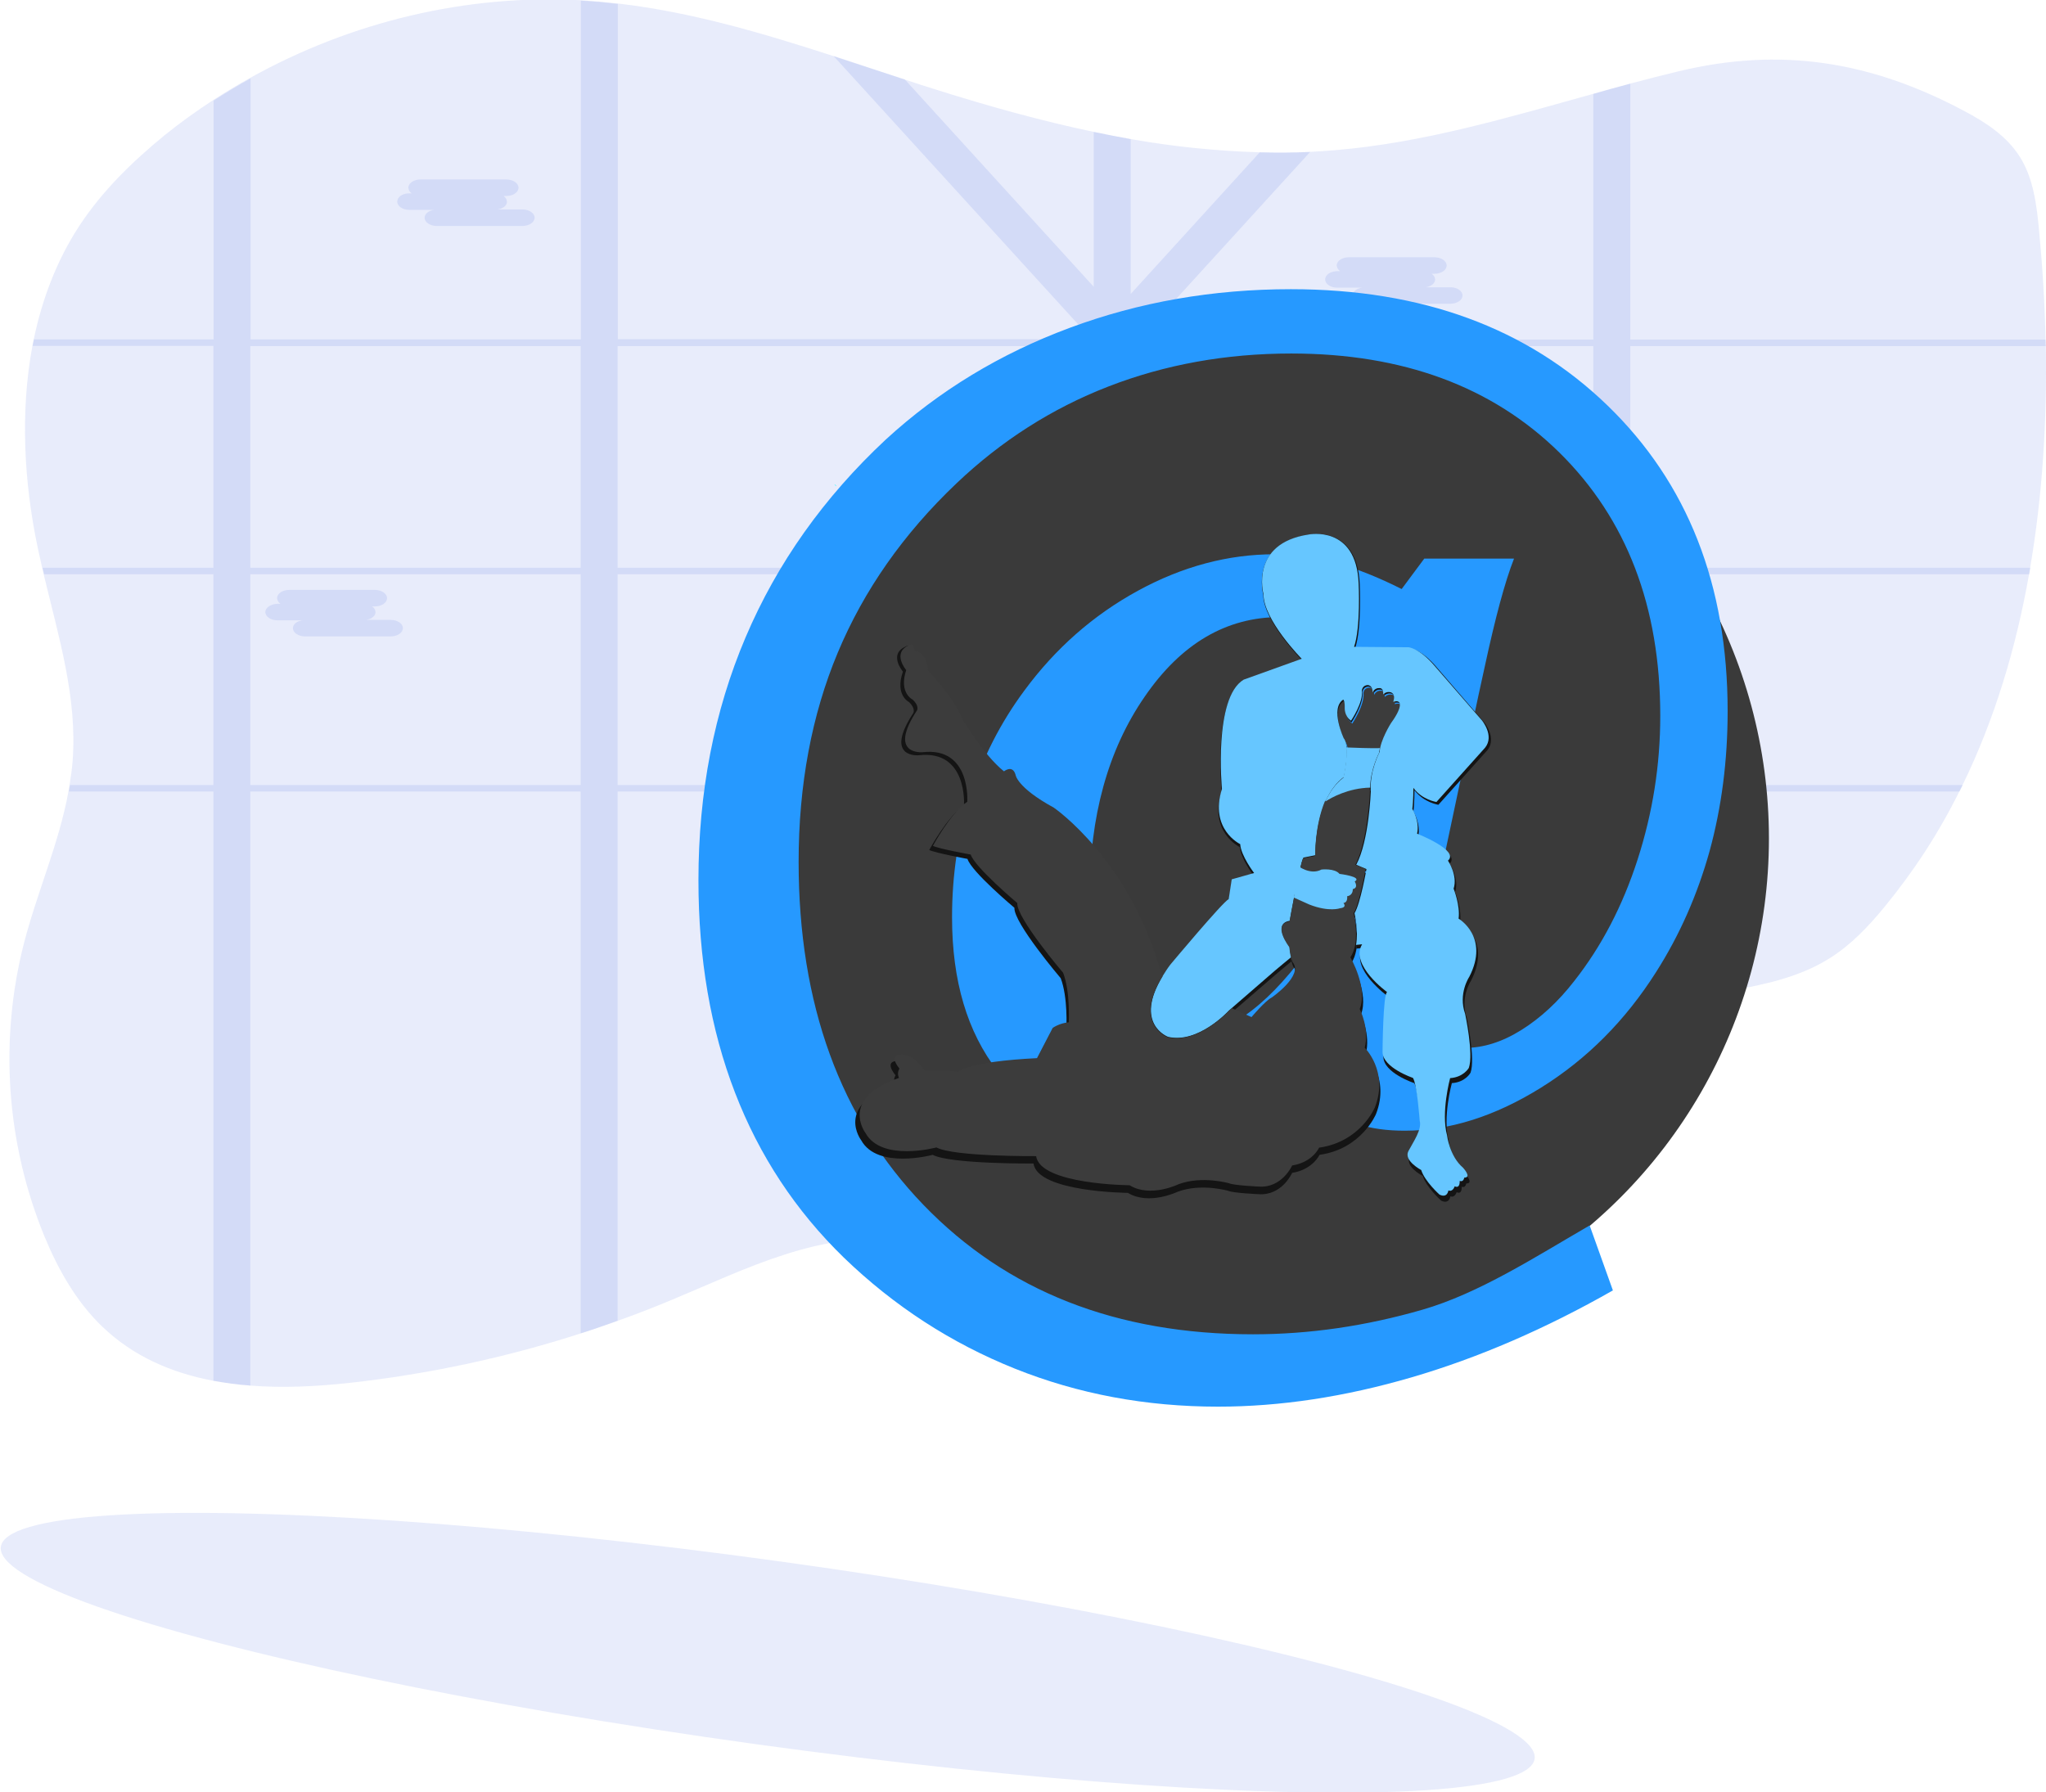 <?xml version="1.0" encoding="utf-8"?>
<!-- Generator: Adobe Illustrator 23.0.0, SVG Export Plug-In . SVG Version: 6.00 Build 0)  -->
<svg version="1.1" id="Layer_1" xmlns="http://www.w3.org/2000/svg" xmlns:xlink="http://www.w3.org/1999/xlink" x="0px" y="0px"
	 viewBox="0 0 941.5 824.8" style="enable-background:new 0 0 941.5 824.8;" xml:space="preserve">
<style type="text/css">
	.st0{opacity:0.1;fill:#1C3ED3;enable-background:new    ;}
	.st1{fill:#E6E8EC;}
	.st2{fill:none;stroke:#00FFFF;stroke-miterlimit:10;}
	.st3{opacity:0.1;enable-background:new    ;}
	.st4{display:none;}
	.st5{display:inline;fill:none;}
	.st6{display:inline;fill:#66B6FF;}
	.st7{display:inline;fill:#3C3C3C;}
	.st8{fill:#3A3A3A;}
	.st9{enable-background:new    ;}
	.st10{fill:#2699FF;}
	.st11{fill:none;}
	.st12{fill:#141414;}
	.st13{fill:#3C3C3C;}
	.st14{fill:#66C6FF;}
</style>
<title>businesswoman</title>
<ellipse transform="matrix(0.137 -0.991 0.991 0.137 -448.918 1006.185)" class="st0" cx="352.9" cy="760.7" rx="42.4" ry="356.1"/>
<path class="st0" d="M20.4,568.9c6.4,15.5,14.8,30.3,26.6,41.6c14.3,13.8,32.1,21.4,51.2,25c5.6,1,11.3,1.8,17,2.2
	c15.1,1.2,30.5,0.4,45.3-1.2c36.3-4,72-11.6,106.7-22.8c5.7-1.8,11.4-3.8,17-5.8c8.5-3,16.9-6.3,25.3-9.8
	c34-14.2,69.1-32.3,105.3-26.7c17.5,2.7,34,11,51.6,13.5c12.3,1.6,24.9,0.7,36.8-2.6c5.8-1.6,11.5-3.5,17-5.9
	c12.4-5.4,24.3-12.1,35.3-20c26.5-18.5,50.3-41.5,78.2-57.5c30.8-17.7,64.8-26.1,99.5-32.4c5.7-1,11.3-2,17-2.9
	c16-2.6,32.1-5.1,48-8c15.3-2.8,30.8-6.3,44.1-14.8c9.5-6,17.5-14.4,24.8-23.3c13.5-16.4,25.1-34.2,34.5-53.2c0.5-1,1-2,1.5-3
	c14.7-30.1,24.6-63,30.6-97c0.2-1,0.3-2,0.5-3c5.7-33.3,7.8-67.8,7.2-102l-0.1-3c-0.4-16.9-1.4-33.7-3-50.3
	c-1.1-11.7-2.6-23.8-8.7-33.6s-15.9-16.1-25.7-21.3C860.6,28,819.1,21.6,772.5,32.8c-7.5,1.8-14.9,3.7-22.4,5.7
	c-5.7,1.5-11.3,3.1-17,4.7C694,54.1,655,65.7,614.6,69.1c-3.9,0.3-7.8,0.6-11.7,0.8c-7.7,0.4-15.5,0.4-23.2,0.2
	c-19.9-0.6-39.8-2.6-59.4-6.1c-5.7-1-11.3-2.1-17-3.3c-24.4-5.1-48.6-11.9-72.4-19.4c-4.9-1.5-9.7-3.1-14.6-4.7
	c-10.9-3.6-21.8-7.2-32.8-10.8C350.8,15.2,318,5.5,284.2,1.6c-2.9-0.3-5.8-0.6-8.7-0.9c-2.8-0.2-5.5-0.4-8.3-0.6
	c-52.5-2.8-105.5,9.8-152,35.7c-5.8,3.2-11.4,6.6-17,10.2C90.5,51,83,56.4,75.8,62.2C60.9,74.4,47,87.9,36.4,104.1
	c-10.3,15.8-17,33.5-20.9,52.2c-0.2,1-0.4,2-0.6,3c-5.6,30.1-3.9,62.4,2.4,92.5c0.7,3.2,1.4,6.3,2.1,9.5c0.2,1,0.5,2,0.7,3
	c6.8,28.5,15.6,56.9,13.3,86.1c-0.3,3.7-0.8,7.3-1.4,10.9c-0.2,1-0.3,2-0.5,3C27.2,388,17.1,410.6,11,434.2
	C-0.4,478.9,2.9,526.1,20.4,568.9z"/>
<path class="st0" d="M98.2,261.3H19.6c0.2,1,0.5,2,0.7,3h77.9v97h-66c-0.2,1-0.3,2-0.5,3h66.5v271.2c5.6,1,11.3,1.8,17,2.2V364.3
	h152v249.4c5.7-1.8,11.4-3.8,17-5.8V364.3h219v217.9c5.8-1.6,11.5-3.5,17-5.9v-212h213v102.1c5.7-1,11.3-2,17-2.9v-99.2h151.5
	c0.5-1,1-2,1.5-3h-153v-97h183.6c0.2-1,0.3-2,0.5-3H750.2v-102h191.2l-0.1-3H750.2V38.5c-5.7,1.5-11.3,3.1-17,4.7v113.1h-208
	l-0.5-0.6l78.2-85.8c-7.7,0.4-15.5,0.4-23.2,0.2l-59.4,65.2V64c-5.7-1-11.3-2.1-17-3.3V132l-86.9-95.4c-10.9-3.6-21.8-7.2-32.8-10.8
	l118.2,129.7l-0.5,0.6h-217V1.8c-2.9-0.3-5.8-0.6-8.7-0.9c-2.8-0.2-5.5-0.4-8.3-0.6v155.9h-152V36.1c-5.8,3.2-11.4,6.6-17,10.2
	v109.9H15.6c-0.2,1-0.4,2-0.6,3h83.2V261.3z M267.2,159.3v102h-152v-102L267.2,159.3L267.2,159.3z M284.2,159.3h219v102h-219V159.3z
	 M733.2,261.3h-213V162l3-2.7h210V261.3z M520.2,361.3v-97h213v97H520.2z M284.2,361.3v-97h219v97H284.2z M115.2,264.3h152v97h-152
	L115.2,264.3L115.2,264.3z"/>
<path class="st0" d="M188.2,89h1.3c-0.9-0.5-1.5-1.5-1.6-2.6l0,0c0-2.1,2.5-3.8,5.6-3.8H233c3.1,0,5.6,1.7,5.6,3.8l0,0
	c0,2.1-2.5,3.8-5.6,3.8h-1.3c0.9,0.6,1.5,1.5,1.6,2.6c0,1.8-1.8,3.2-4.3,3.6h11.4c3.1,0,5.6,1.7,5.6,3.8s-2.5,3.8-5.6,3.8H201
	c-3.1,0-5.6-1.7-5.6-3.8c0-1.8,1.8-3.2,4.3-3.6h-11.3c-3.1,0-5.6-1.7-5.6-3.8S185.1,89,188.2,89z"/>
<path class="st0" d="M615.4,124.8h1.3c-0.9-0.6-1.5-1.5-1.6-2.6l0,0c0-2.1,2.5-3.8,5.6-3.8h39.4c3.1,0,5.6,1.7,5.6,3.8l0,0
	c0,2.1-2.5,3.8-5.6,3.8h-1.3c0.9,0.6,1.5,1.5,1.6,2.6c0,1.8-1.8,3.2-4.3,3.6h11.3c3.1,0,5.6,1.7,5.6,3.8s-2.5,3.8-5.6,3.8H628
	c-3.1,0-5.6-1.7-5.6-3.8c0-1.8,1.8-3.2,4.3-3.6h-11.3c-3.1,0-5.6-1.7-5.6-3.8S612.3,124.8,615.4,124.8z"/>
<path class="st0" d="M127.8,277.9h1.3c-0.9-0.5-1.5-1.5-1.6-2.6l0,0c0-2.1,2.5-3.8,5.6-3.8h39.4c3.1,0,5.6,1.7,5.6,3.8l0,0
	c0,2.1-2.5,3.8-5.6,3.8h-1.3c0.9,0.5,1.5,1.5,1.6,2.6c0,1.8-1.8,3.2-4.3,3.6h11.3c3.1,0,5.6,1.7,5.6,3.8s-2.5,3.8-5.6,3.8h-39.4
	c-3.1,0-5.6-1.7-5.6-3.8c0-1.8,1.8-3.2,4.3-3.6h-11.4c-3.1,0-5.6-1.7-5.6-3.8S124.8,277.9,127.8,277.9z"/>
<path class="st1" d="M431.4,182.2l-1.7,1.2c-0.1,0.1-0.3,0.1-0.4-0.1l0,0c-0.1-0.1-0.1-0.3,0.1-0.4l1.7-1.2c0.1-0.1,0.3-0.1,0.4,0.1
	l0,0C431.6,181.9,431.6,182.1,431.4,182.2z"/>
<circle class="st1" cx="428.8" cy="183.7" r="0.3"/>
<path class="st2" d="M384.4,223.4l0.1-0.1L384.4,223.4z"/>
<path class="st3" d="M514.4,289.7c-0.2,0.5-5.2,10.5-1.8,11.6S514.4,289.7,514.4,289.7z"/>
<path class="st3" d="M499.4,275.8c0,0-7.6,2.7-8.9,4S499.4,275.8,499.4,275.8z"/>
<path class="st3" d="M525,268.4c-3.5-0.2-16.1-3.5-16.6-2.4S525,268.4,525,268.4z"/>
<g class="st4">
	<path class="st5" d="M407.9,569.2c0,0,28.1-19.3,18.2-31c-0.5-0.5-1-2-1.4-3.8c-3.7,3-8.7,7.1-14.4,12L373,578.6
		c8.5,3.9,15,6.9,17.1,7.8C390.1,586.4,402.4,571.8,407.9,569.2z"/>
	<path class="st6" d="M552,398l42.7-47.6c8.3-10.5-2.8-24-2.8-24l-41.6-47.9c-13.1-15.4-22.6-16.1-22.6-16.1l-47.9-0.4
		c5.9-16.9,4-55.4,4-55.4c-2-51.7-43.9-43.1-43.9-43.1c-51.8,7.9-39.7,52.2-39.7,52.2c0,22.8,33.5,56.8,33.5,56.8l-50.8,18.3
		c-26.7,16-19,95.8-19,95.8c-11.3,35.4,16,48.3,16,48.3c0.6,10.1,12.2,25.3,12.2,25.3l-19.6,5.6l-2.7,17.4
		c-5.6,2.8-51.1,57.3-51.1,57.3c-2.6,3.5-4.8,6.8-6.7,9.9c-25.9,42.2,4.6,53.6,4.6,53.6c26.4,6.2,53.1-22.8,53.1-22.8l3-2.6
		l37.3-32.3c5.7-4.8,10.7-9,14.4-12c-0.7-3-1.4-6.9-1.6-9.4c0,0-15.7-20,0.2-22.4c0,0,9-50.7,12-55.4l10.4-2c0,0-1.2-49.2,24.9-68.6
		c0,0,5.9-26.1,0-33.7c0,0-12.3-26.3-0.6-34.1c0,0,1.5,0.7,1.3,7.4c0,0-0.4,7,5.5,11.1c0,0,11-16.2,9.6-26.6c0,0,0.4-4.5,5.3-4.5
		c0,0,4.3,0.3,4,6.5c0,0,1.8-4.1,6.1-3.8c0,0,3.6-0.6,3.3,5.5c0,0,2.5-2.8,6.5-2c0,0,4.9,1.1,2.2,8.3c0,0,7.7-2.8,5.5,5.1
		c0,0-1,4.8-7.4,13.5c0,0-9.5,15-9.9,25.1c0,0-9.1,17-7.9,34.6c0,0-1.6,43.5-12.7,64.4l8.9,3.9c0,0-5.3,30.3-10.5,38.6
		c0,0,3.7,15,1.4,27.9l5.4-0.6c-10.9,18.2,22,42,22,42c-3.6,1.5-4,52.4-4,52.4c0,14,26.7,22.8,26.7,22.8c3.6,5.8,5.9,37.5,5.9,37.5
		c2,7.9-5.5,18.2-9.9,26.6c-4.4,8.4,11.3,16.5,11.3,16.5c3,9.9,16,21.5,16,21.5c7.1,3.4,7.9-3.7,7.9-3.7c4,1.6,5.5-3.6,5.5-3.6
		c5,2.2,4.4-4.7,4.4-4.7c3.4,1.3,4-2.8,4-2.8c7.1,0-1.1-8.7-1.1-8.7c-11.9-10.1-13.9-28.1-13.9-28.1c-5.6-20.2,2.7-50.3,2.7-50.3
		c11.9-0.8,16.3-9,16.3-9c4.4-12.1-3.3-47.5-3.3-47.5c-6.2-17.7,3.6-32.3,3.6-32.3c18.1-35.1-9.4-51-9.4-51
		c1.6-11.6-4.4-26.2-4.4-26.2c3.8-11.6-4.9-24.5-4.9-24.5c10.5-9-27.1-23.6-27.1-23.6c2.4-11.1-4.2-21.7-4.2-21.7
		c1-6.8,1-18.5,1-18.5C539.3,396.1,552,398,552,398z"/>
	<path class="st7" d="M445.7,445.2l-10.4,2c-3,4.8-12,55.4-12,55.4c-15.9,2.3-0.2,22.4-0.2,22.4c0.2,2.4,0.8,6.4,1.6,9.4
		c0.5,1.8,1,3.3,1.4,3.8c9.9,11.7-18.2,31-18.2,31c-5.5,2.6-17.8,17.2-17.8,17.2c-2.1-0.9-8.7-3.9-17.1-7.8l-3,2.6
		c0,0-26.7,28.9-53.1,22.8c0,0-30.6-11.5-4.6-53.6c-0.3-0.1-0.5-0.2-0.5-0.2c-27.7-102-94.8-147.7-94.8-147.7
		c-32.7-18-33.6-28.9-33.6-28.9c-2.6-9-10.1-2.8-10.1-2.8C155,356.4,136,323.4,136,323.4c-7.5-18.4-29.3-41-29.3-41
		c-0.6-16.3-11.9-17.6-11.9-17.6c-0.6-7.3-4.5-4.7-4.5-4.7c-15.6,6.6-2.6,21.9-2.6,21.9c-7.1,20.6,5.3,26.4,5.3,26.4
		c5.9,5.6,3.8,9.4,3.8,9.4c-26.1,39.7,4.8,36.7,4.8,36.7c42.7-4.9,39.2,43.5,39.2,43.5c-14.6,9.7-30.1,38.6-30.1,38.6
		c5.5,2.6,33.2,7.7,33.2,7.7c3.4,11.1,40.8,42.5,40.8,42.5c-0.8,13.1,40.2,61.1,40.2,61.1c6.5,16.7,4.9,43.5,4.9,43.5
		c-8.3,0.7-14.1,4.9-14.1,4.9L202,622.7c-61.5,3-68.9,12-68.9,12c-3.8-1.3-29.5-1.1-29.5-1.1c-10.1-14.8-19.6-14-19.6-14
		c-13.5-0.4-2.4,12.4-2.4,12.4c-2.6,4.3-0.4,8.2-0.4,8.2c-52.8,18-29.4,48.3-29.4,48.3c14.2,25.6,62,12.6,62,12.6
		c15.4,8.2,87.5,7.6,87.5,7.6c3.4,24.9,81.9,25.5,81.9,25.5c18.2,11.2,43.1-0.9,43.1-0.9c20.8-7.7,44.1-0.8,44.1-0.8
		c4.4,1.9,25.8,2.9,25.8,2.9c20.6,1.7,29.5-18.4,29.5-18.4c18-2.9,23.7-15.6,23.7-15.6c36.5-5.1,49-35.4,49-35.4
		c12.2-31.5-8.9-52.1-8.9-52.1c4.4-17-4.4-33.9-4.4-33.9c7.5-18.7-8.1-45.3-8.1-45.3c2.1-3.1,3.4-6.9,4.1-10.9
		c2.3-12.9-1.4-27.9-1.4-27.9c5.1-8.2,10.5-38.6,10.5-38.6l-8.9-3.9c11.1-21,12.7-64.4,12.7-64.4c-0.1-1.2-0.1-2.5-0.1-3.7
		c-19.1,0.4-34,8.8-39.3,12.2C445.1,419.1,445.7,445.2,445.7,445.2z"/>
	<path class="st6" d="M473,350.3c1.2,10.6-2.4,26.4-2.4,26.4c-7.1,5.3-12.2,12.8-15.8,20.9c5.2-3.4,20.1-11.8,39.3-12.2
		c0.2-16.2,8-30.9,8-30.9c0.1-1.3,0.2-2.6,0.5-3.9C496.8,351.2,478.1,350.5,473,350.3z"/>
	<path class="st7" d="M514,310.8c2.7-7.2-2.2-8.3-2.2-8.3c-4-0.8-6.5,2-6.5,2c0.3-6-3.3-5.5-3.3-5.5c-4.3-0.3-6.1,3.8-6.1,3.8
		c0.3-6.2-4-6.5-4-6.5c-4.9,0-5.3,4.5-5.3,4.5c1.3,10.4-9.6,26.6-9.6,26.6c-5.9-4.1-5.5-11.1-5.5-11.1c0.1-6.7-1.3-7.4-1.3-7.4
		c-11.7,7.9,0.6,34.1,0.6,34.1c1.3,1.7,2.1,4.3,2.4,7.3c5.1,0.2,23.7,0.9,29.6,0.2c2.1-9.7,9.4-21.2,9.4-21.2
		c6.4-8.7,7.4-13.5,7.4-13.5C521.7,307.9,514,310.8,514,310.8z"/>
	<path class="st6" d="M430.3,453.9c0,0,11,8.7,20.9,3.5c0,0,11.6-1.4,15.9,3.8c0,0,20.6,2.4,13.4,6.6c0,0,3.6,5.6-1.8,6.7
		c0,0,0.6,5.3-4.9,6.2c0,0,0.9,5.3-3.3,5.9c0,0,3.6,3.9-2.8,4.6c0,0-9.6,3.7-27-3.2l-13.5-6.1L430.3,453.9z"/>
</g>
<g>
	<circle class="st8" cx="580" cy="385.9" r="234"/>
	<g class="st9">
		<path class="st10" d="M598.7,472.8c-15.9,16.1-30.7,28-44.6,35.7c-13.9,7.7-27.4,11.6-40.4,11.6c-22.4,0-40.6-9-54.6-27.1
			c-14-18-21-41.6-21-70.8c0-19.6,2.8-38.3,8.5-55.9c5.6-17.6,13.9-33.8,24.8-48.5c14.3-19.4,31.7-34.7,52.2-45.9
			c20.5-11.2,41.5-16.8,62.9-16.8c9.5,0,19,1.3,28.5,4c9.5,2.7,19.5,6.7,30,12l10.4-14h41.3c-4.2,10.7-8.6,27.2-13.4,49.4
			c-1.4,6.3-2.4,10.9-3,13.7l-22,103.8c-1.6,8.1-2.8,15.2-3.6,21.3c-0.8,6-1.2,11.6-1.2,16.5c0,5.9,1.9,10.9,5.8,14.7
			c3.9,3.9,8.8,5.8,14.7,5.8c8.5,0,17.2-2.7,26-8.2c8.8-5.5,17-13,24.5-22.7c12.5-15.9,22.2-34.5,29.1-55.9
			c6.9-21.4,10.4-43.4,10.4-66c0-50.4-15.5-90.7-46.4-121.2c-30.9-30.4-72.1-45.6-123.4-45.6c-30.1,0-58.2,5.1-84.2,15.2
			c-26,10.1-49.3,25-69.9,44.6c-24.4,23.2-42.6,49.2-54.6,77.9c-12,28.7-18,60.9-18,96.3c0,65.4,19.1,118,57.4,157.8
			c38.3,39.7,88.8,59.6,151.7,59.6c26,0,51.9-3.8,77.9-11.3c26-7.5,51.8-24.2,77-38.8l10.7,29.9c-30.9,17.6-61.8,31-92.6,40
			c-30.8,9-60.5,13.5-89.1,13.5c-33.1,0-64.3-5.8-93.5-17.5c-29.2-11.7-55.5-28.7-78.7-51.1c-22.2-21.6-38.9-46.9-50.1-76
			c-11.2-29-16.8-61.6-16.8-97.7c0-40.4,7.2-77.7,21.7-111.8c14.5-34.1,36-64.4,64.5-91c24.4-22.4,52.6-39.5,84.6-51.4
			c32-11.9,66-17.8,101.8-17.8c60.3,0,108.8,17.8,145.7,53.5s55.3,82.6,55.3,140.7c0,22.8-2.8,44.3-8.3,64.4
			c-5.6,20.1-13.8,38.7-24.7,55.8c-14.1,22.2-31.7,39.9-52.9,53.1c-21.2,13.2-42.1,19.8-62.7,19.8c-16.3,0-28.4-3.9-36.3-11.7
			C602.6,500.5,598.7,488.7,598.7,472.8z M600.7,285.2c-2.6-0.4-4.8-0.7-6.7-0.9c-1.9-0.2-3.5-0.3-4.9-0.3
			c-24.8,0-45.6,12.2-62.4,36.7c-16.9,24.5-25.3,55.1-25.3,91.7c0,21.2,3.7,37.3,11.2,48.2c7.4,10.9,18.3,16.4,32.6,16.4
			c9.1,0,18.3-3.2,27.5-9.5c9.2-6.3,18.6-16,28.1-28.8l21.7-121.3L600.7,285.2z"/>
	</g>
</g>
<g>
	<path class="st11" d="M585.3,459c0,0,14.8-10.1,9.6-16.3c-0.3-0.3-0.5-1.1-0.7-2c-1.9,1.6-4.6,3.7-7.6,6.3L567,463.9
		c4.5,2,7.9,3.6,9,4.1C576,468,582.4,460.3,585.3,459z"/>
	<path class="st12" d="M661.9,370.4l22.6-25.2c4.4-5.6-1.5-12.7-1.5-12.7L661,307c-6.9-8.2-12-8.5-12-8.5l-25.4-0.2
		c3.1-9,2.1-29.4,2.1-29.4c-1.1-27.4-23.3-22.9-23.3-22.9c-27.5,4.2-21.1,27.7-21.1,27.7c0,12.1,17.8,30.1,17.8,30.1l-26.9,9.7
		c-14.2,8.5-10.1,50.8-10.1,50.8c-6,18.8,8.5,25.6,8.5,25.6c0.3,5.4,6.5,13.4,6.5,13.4l-10.4,3l-1.4,9.2c-3,1.5-27.1,30.4-27.1,30.4
		c-1.4,1.9-2.5,3.6-3.6,5.2c-13.7,22.4,2.4,28.4,2.4,28.4c14,3.3,28.2-12.1,28.2-12.1l1.6-1.4l19.8-17.1c3-2.5,5.7-4.8,7.6-6.4
		c-0.4-1.6-0.7-3.7-0.8-5c0,0-8.3-10.6,0.1-11.9c0,0,4.8-26.9,6.4-29.4l5.5-1.1c0,0-0.6-26.1,13.2-36.4c0,0,3.1-13.8,0-17.9
		c0,0-6.5-13.9-0.3-18.1c0,0,0.8,0.4,0.7,3.9c0,0-0.2,3.7,2.9,5.9c0,0,5.8-8.6,5.1-14.1c0,0,0.2-2.4,2.8-2.4c0,0,2.3,0.2,2.1,3.4
		c0,0,1-2.2,3.2-2c0,0,1.9-0.3,1.7,2.9c0,0,1.3-1.5,3.4-1.1c0,0,2.6,0.6,1.2,4.4c0,0,4.1-1.5,2.9,2.7c0,0-0.5,2.5-3.9,7.2
		c0,0-5,8-5.2,13.3c0,0-4.8,9-4.2,18.3c0,0-0.8,23.1-6.7,34.1l4.7,2.1c0,0-2.8,16.1-5.6,20.5c0,0,2,8,0.7,14.8l2.9-0.3
		c-5.8,9.7,11.7,22.3,11.7,22.3c-1.9,0.8-2.1,27.8-2.1,27.8c0,7.4,14.2,12.1,14.2,12.1c1.9,3.1,3.1,19.9,3.1,19.9
		c1.1,4.2-2.9,9.7-5.2,14.1c-2.3,4.5,6,8.7,6,8.7c1.6,5.2,8.5,11.4,8.5,11.4c3.8,1.8,4.2-2,4.2-2c2.1,0.8,2.9-1.9,2.9-1.9
		c2.7,1.2,2.3-2.5,2.3-2.5c1.8,0.7,2.1-1.5,2.1-1.5c3.8,0-0.6-4.6-0.6-4.6c-6.3-5.4-7.4-14.9-7.4-14.9c-3-10.7,1.4-26.7,1.4-26.7
		c6.3-0.4,8.6-4.8,8.6-4.8c2.3-6.4-1.7-25.2-1.7-25.2c-3.3-9.4,1.9-17.1,1.9-17.1c9.6-18.6-5-27-5-27c0.8-6.2-2.3-13.9-2.3-13.9
		c2-6.2-2.6-13-2.6-13c5.6-4.8-14.4-12.5-14.4-12.5c1.3-5.9-2.2-11.5-2.2-11.5c0.5-3.6,0.5-9.8,0.5-9.8
		C655.2,369.4,661.9,370.4,661.9,370.4z"/>
	<path class="st12" d="M605.6,395.4l-5.5,1.1c-1.6,2.5-6.4,29.4-6.4,29.4c-8.4,1.2-0.1,11.9-0.1,11.9c0.1,1.3,0.4,3.4,0.8,5
		c0.3,1,0.5,1.7,0.7,2c5.2,6.2-9.7,16.4-9.7,16.4c-2.9,1.4-9.4,9.1-9.4,9.1c-1.1-0.5-4.6-2.1-9.1-4.1l-1.6,1.4
		c0,0-14.2,15.3-28.2,12.1c0,0-16.2-6.1-2.4-28.4c-0.2-0.1-0.3-0.1-0.3-0.1c-14.7-54.1-50.3-78.3-50.3-78.3
		c-17.3-9.5-17.8-15.3-17.8-15.3c-1.4-4.8-5.4-1.5-5.4-1.5c-9.7-7.6-19.8-25.1-19.8-25.1c-4-9.8-15.5-21.7-15.5-21.7
		c-0.3-8.6-6.3-9.3-6.3-9.3c-0.3-3.9-2.4-2.5-2.4-2.5c-8.3,3.5-1.4,11.6-1.4,11.6c-3.8,10.9,2.8,14,2.8,14c3.1,3,2,5,2,5
		c-13.8,21.1,2.5,19.5,2.5,19.5c22.6-2.6,20.8,23.1,20.8,23.1c-7.7,5.1-16,20.5-16,20.5c2.9,1.4,17.6,4.1,17.6,4.1
		c1.8,5.9,21.6,22.5,21.6,22.5c-0.4,6.9,21.3,32.4,21.3,32.4c3.4,8.9,2.6,23.1,2.6,23.1c-4.4,0.4-7.5,2.6-7.5,2.6l-7.3,14
		c-32.6,1.6-36.5,6.4-36.5,6.4c-2-0.7-15.6-0.6-15.6-0.6c-5.4-7.8-10.4-7.4-10.4-7.4c-7.2-0.2-1.3,6.6-1.3,6.6
		c-1.4,2.3-0.2,4.3-0.2,4.3c-28,9.5-15.6,25.6-15.6,25.6c7.5,13.6,32.9,6.7,32.9,6.7c8.2,4.3,46.4,4,46.4,4
		C477.4,548.7,519,549,519,549c9.7,5.9,22.9-0.5,22.9-0.5c11-4.1,23.4-0.4,23.4-0.4c2.3,1,13.7,1.5,13.7,1.5
		c10.9,0.9,15.6-9.8,15.6-9.8c9.5-1.5,12.6-8.3,12.6-8.3c19.4-2.7,26-18.8,26-18.8c6.5-16.7-4.7-27.6-4.7-27.6c2.3-9-2.3-18-2.3-18
		c4-9.9-4.3-24-4.3-24c1.1-1.6,1.8-3.7,2.2-5.8c1.2-6.8-0.7-14.8-0.7-14.8c2.7-4.3,5.6-20.5,5.6-20.5l-4.7-2.1
		c5.9-11.1,6.7-34.1,6.7-34.1c-0.1-0.6-0.1-1.3-0.1-2c-10.1,0.2-18,4.7-20.8,6.5C605.3,381.6,605.6,395.4,605.6,395.4z"/>
	<path class="st12" d="M620.1,345.1c0.6,5.6-1.3,14-1.3,14c-3.8,2.8-6.5,6.8-8.4,11.1c2.8-1.8,10.7-6.3,20.8-6.5
		c0.1-8.6,4.2-16.4,4.2-16.4c0.1-0.7,0.1-1.4,0.3-2.1C632.7,345.6,622.8,345.2,620.1,345.1z"/>
	<path class="st13" d="M641.8,324.1c1.4-3.8-1.2-4.4-1.2-4.4c-2.1-0.4-3.4,1.1-3.4,1.1c0.2-3.2-1.7-2.9-1.7-2.9
		c-2.3-0.2-3.2,2-3.2,2c0.2-3.3-2.1-3.4-2.1-3.4c-2.6,0-2.8,2.4-2.8,2.4c0.7,5.5-5.1,14.1-5.1,14.1c-3.1-2.2-2.9-5.9-2.9-5.9
		c0.1-3.6-0.7-3.9-0.7-3.9c-6.2,4.2,0.3,18.1,0.3,18.1c0.7,0.9,1.1,2.3,1.3,3.9c2.7,0.1,12.6,0.5,15.7,0.1c1.1-5.1,5-11.2,5-11.2
		c3.4-4.6,3.9-7.2,3.9-7.2C645.9,322.6,641.8,324.1,641.8,324.1z"/>
	<path class="st12" d="M597.4,400c0,0,5.8,4.6,11.1,1.9c0,0,6.2-0.7,8.4,2c0,0,10.9,1.3,7.1,3.5c0,0,1.9,3-1,3.6
		c0,0,0.3,2.8-2.6,3.3c0,0,0.5,2.8-1.7,3.1c0,0,1.9,2.1-1.5,2.4c0,0-5.1,2-14.3-1.7l-7.2-3.2L597.4,400z"/>
	<path class="st14" d="M661,369.1l22.4-25c4.4-5.5-1.5-12.6-1.5-12.6l-21.8-25.1c-6.9-8.1-11.9-8.5-11.9-8.5l-25.1-0.2
		c3.1-8.9,2.1-29.1,2.1-29.1c-1-27.1-23-22.6-23-22.6c-27.2,4.1-20.8,27.4-20.8,27.4c0,12,17.6,29.8,17.6,29.8l-26.7,9.6
		c-14,8.4-10,50.3-10,50.3c-5.9,18.6,8.4,25.4,8.4,25.4c0.3,5.3,6.4,13.3,6.4,13.3l-10.3,2.9l-1.4,9.1c-2.9,1.5-26.8,30.1-26.8,30.1
		c-1.4,1.8-2.5,3.6-3.5,5.2c-13.6,22.2,2.4,28.1,2.4,28.1c13.9,3.3,27.9-12,27.9-12l1.6-1.4l19.6-17c3-2.5,5.6-4.7,7.6-6.3
		c-0.4-1.6-0.7-3.6-0.8-4.9c0,0-8.2-10.5,0.1-11.8c0,0,4.7-26.6,6.3-29.1l5.5-1.1c0,0-0.6-25.8,13.1-36c0,0,3.1-13.7,0-17.7
		c0,0-6.5-13.8-0.3-17.9c0,0,0.8,0.4,0.7,3.9c0,0-0.2,3.7,2.9,5.8c0,0,5.8-8.5,5-14c0,0,0.2-2.4,2.8-2.4c0,0,2.3,0.2,2.1,3.4
		c0,0,0.9-2.2,3.2-2c0,0,1.9-0.3,1.7,2.9c0,0,1.3-1.5,3.4-1c0,0,2.6,0.6,1.2,4.4c0,0,4-1.5,2.9,2.7c0,0-0.5,2.5-3.9,7.1
		c0,0-5,7.9-5.2,13.2c0,0-4.8,8.9-4.1,18.2c0,0-0.8,22.8-6.7,33.8l4.7,2c0,0-2.8,15.9-5.5,20.3c0,0,1.9,7.9,0.7,14.6l2.8-0.3
		c-5.7,9.6,11.5,22,11.5,22c-1.9,0.8-2.1,27.5-2.1,27.5c0,7.3,14,12,14,12c1.9,3,3.1,19.7,3.1,19.7c1.1,4.1-2.9,9.6-5.2,14
		s5.9,8.7,5.9,8.7c1.6,5.2,8.4,11.3,8.4,11.3c3.7,1.8,4.1-1.9,4.1-1.9c2.1,0.8,2.9-1.9,2.9-1.9c2.6,1.2,2.3-2.5,2.3-2.5
		c1.8,0.7,2.1-1.5,2.1-1.5c3.7,0-0.6-4.6-0.6-4.6c-6.2-5.3-7.3-14.8-7.3-14.8c-2.9-10.6,1.4-26.4,1.4-26.4c6.2-0.4,8.6-4.7,8.6-4.7
		c2.3-6.4-1.7-24.9-1.7-24.9c-3.3-9.3,1.9-17,1.9-17c9.5-18.4-4.9-26.8-4.9-26.8c0.8-6.1-2.3-13.8-2.3-13.8c2-6.1-2.6-12.9-2.6-12.9
		c5.5-4.7-14.2-12.4-14.2-12.4c1.3-5.8-2.2-11.4-2.2-11.4c0.5-3.6,0.5-9.7,0.5-9.7C654.3,368.1,661,369.1,661,369.1z"/>
	<path class="st13" d="M605.2,393.9l-5.5,1.1c-1.6,2.5-6.3,29.1-6.3,29.1c-8.3,1.2-0.1,11.8-0.1,11.8c0.1,1.3,0.4,3.4,0.8,4.9
		c0.3,0.9,0.5,1.7,0.7,2c5.2,6.1-9.6,16.3-9.6,16.3c-2.9,1.4-9.3,9-9.3,9c-1.1-0.5-4.6-2-9-4.1l-1.6,1.4c0,0-14,15.2-27.9,12
		c0,0-16.1-6-2.4-28.1c-0.2-0.1-0.3-0.1-0.3-0.1c-14.5-53.5-49.8-77.5-49.8-77.5c-17.2-9.4-17.6-15.2-17.6-15.2
		c-1.4-4.7-5.3-1.5-5.3-1.5c-9.6-7.6-19.6-24.9-19.6-24.9c-3.9-9.7-15.4-21.5-15.4-21.5c-0.3-8.6-6.2-9.2-6.2-9.2
		c-0.3-3.8-2.4-2.5-2.4-2.5c-8.2,3.5-1.4,11.5-1.4,11.5c-3.5,10.6,3,13.6,3,13.6c3.1,2.9,2,4.9,2,4.9c-13.7,20.8,2.5,19.3,2.5,19.3
		c22.4-2.6,20.6,22.8,20.6,22.8c-7.7,5.1-15.8,20.3-15.8,20.3c2.9,1.4,17.4,4,17.4,4c1.8,5.8,21.4,22.3,21.4,22.3
		c-0.4,6.9,21.1,32.1,21.1,32.1c3.4,8.8,2.6,22.8,2.6,22.8c-4.4,0.4-7.4,2.6-7.4,2.6l-7.2,13.9c-32.3,1.6-36.2,6.3-36.2,6.3
		c-2-0.7-15.5-0.6-15.5-0.6c-5.3-7.8-10.3-7.4-10.3-7.4c-7.1-0.2-1.3,6.5-1.3,6.5c-1.4,2.3-0.2,4.3-0.2,4.3
		c-27.7,9.4-15.4,25.4-15.4,25.4c7.5,13.4,32.6,6.6,32.6,6.6c8.1,4.3,45.9,4,45.9,4c1.8,13.1,43,13.4,43,13.4
		c9.6,5.9,22.6-0.5,22.6-0.5c10.9-4,23.2-0.4,23.2-0.4c2.3,1,13.5,1.5,13.5,1.5c10.8,0.9,15.5-9.7,15.5-9.7
		c9.5-1.5,12.4-8.2,12.4-8.2c19.2-2.7,25.7-18.6,25.7-18.6c6.4-16.5-4.7-27.4-4.7-27.4c2.3-8.9-2.3-17.8-2.3-17.8
		c3.9-9.8-4.3-23.8-4.3-23.8c1.1-1.6,1.8-3.6,2.2-5.7c1.2-6.8-0.7-14.6-0.7-14.6c2.7-4.3,5.5-20.3,5.5-20.3l-4.7-2
		c5.8-11,6.7-33.8,6.7-33.8c-0.1-0.6-0.1-1.3-0.1-1.9c-10,0.2-17.8,4.6-20.6,6.4C604.9,380.2,605.2,393.9,605.2,393.9z"/>
	<path class="st14" d="M619.5,344c0.6,5.6-1.3,13.9-1.3,13.9c-3.7,2.8-6.4,6.7-8.3,11c2.7-1.8,10.6-6.2,20.6-6.4
		c0.1-8.5,4.2-16.2,4.2-16.2c0.1-0.7,0.1-1.4,0.3-2C632,344.5,622.2,344.1,619.5,344z"/>
	<path class="st14" d="M597.1,398.4c0,0,5.8,4.6,11,1.8c0,0,6.1-0.7,8.3,2c0,0,10.8,1.3,7,3.5c0,0,1.9,2.9-0.9,3.5
		c0,0,0.3,2.8-2.6,3.3c0,0,0.5,2.8-1.7,3.1c0,0,1.9,2-1.5,2.4c0,0-5,1.9-14.2-1.7l-7.1-3.2L597.1,398.4z"/>
</g>
</svg>
